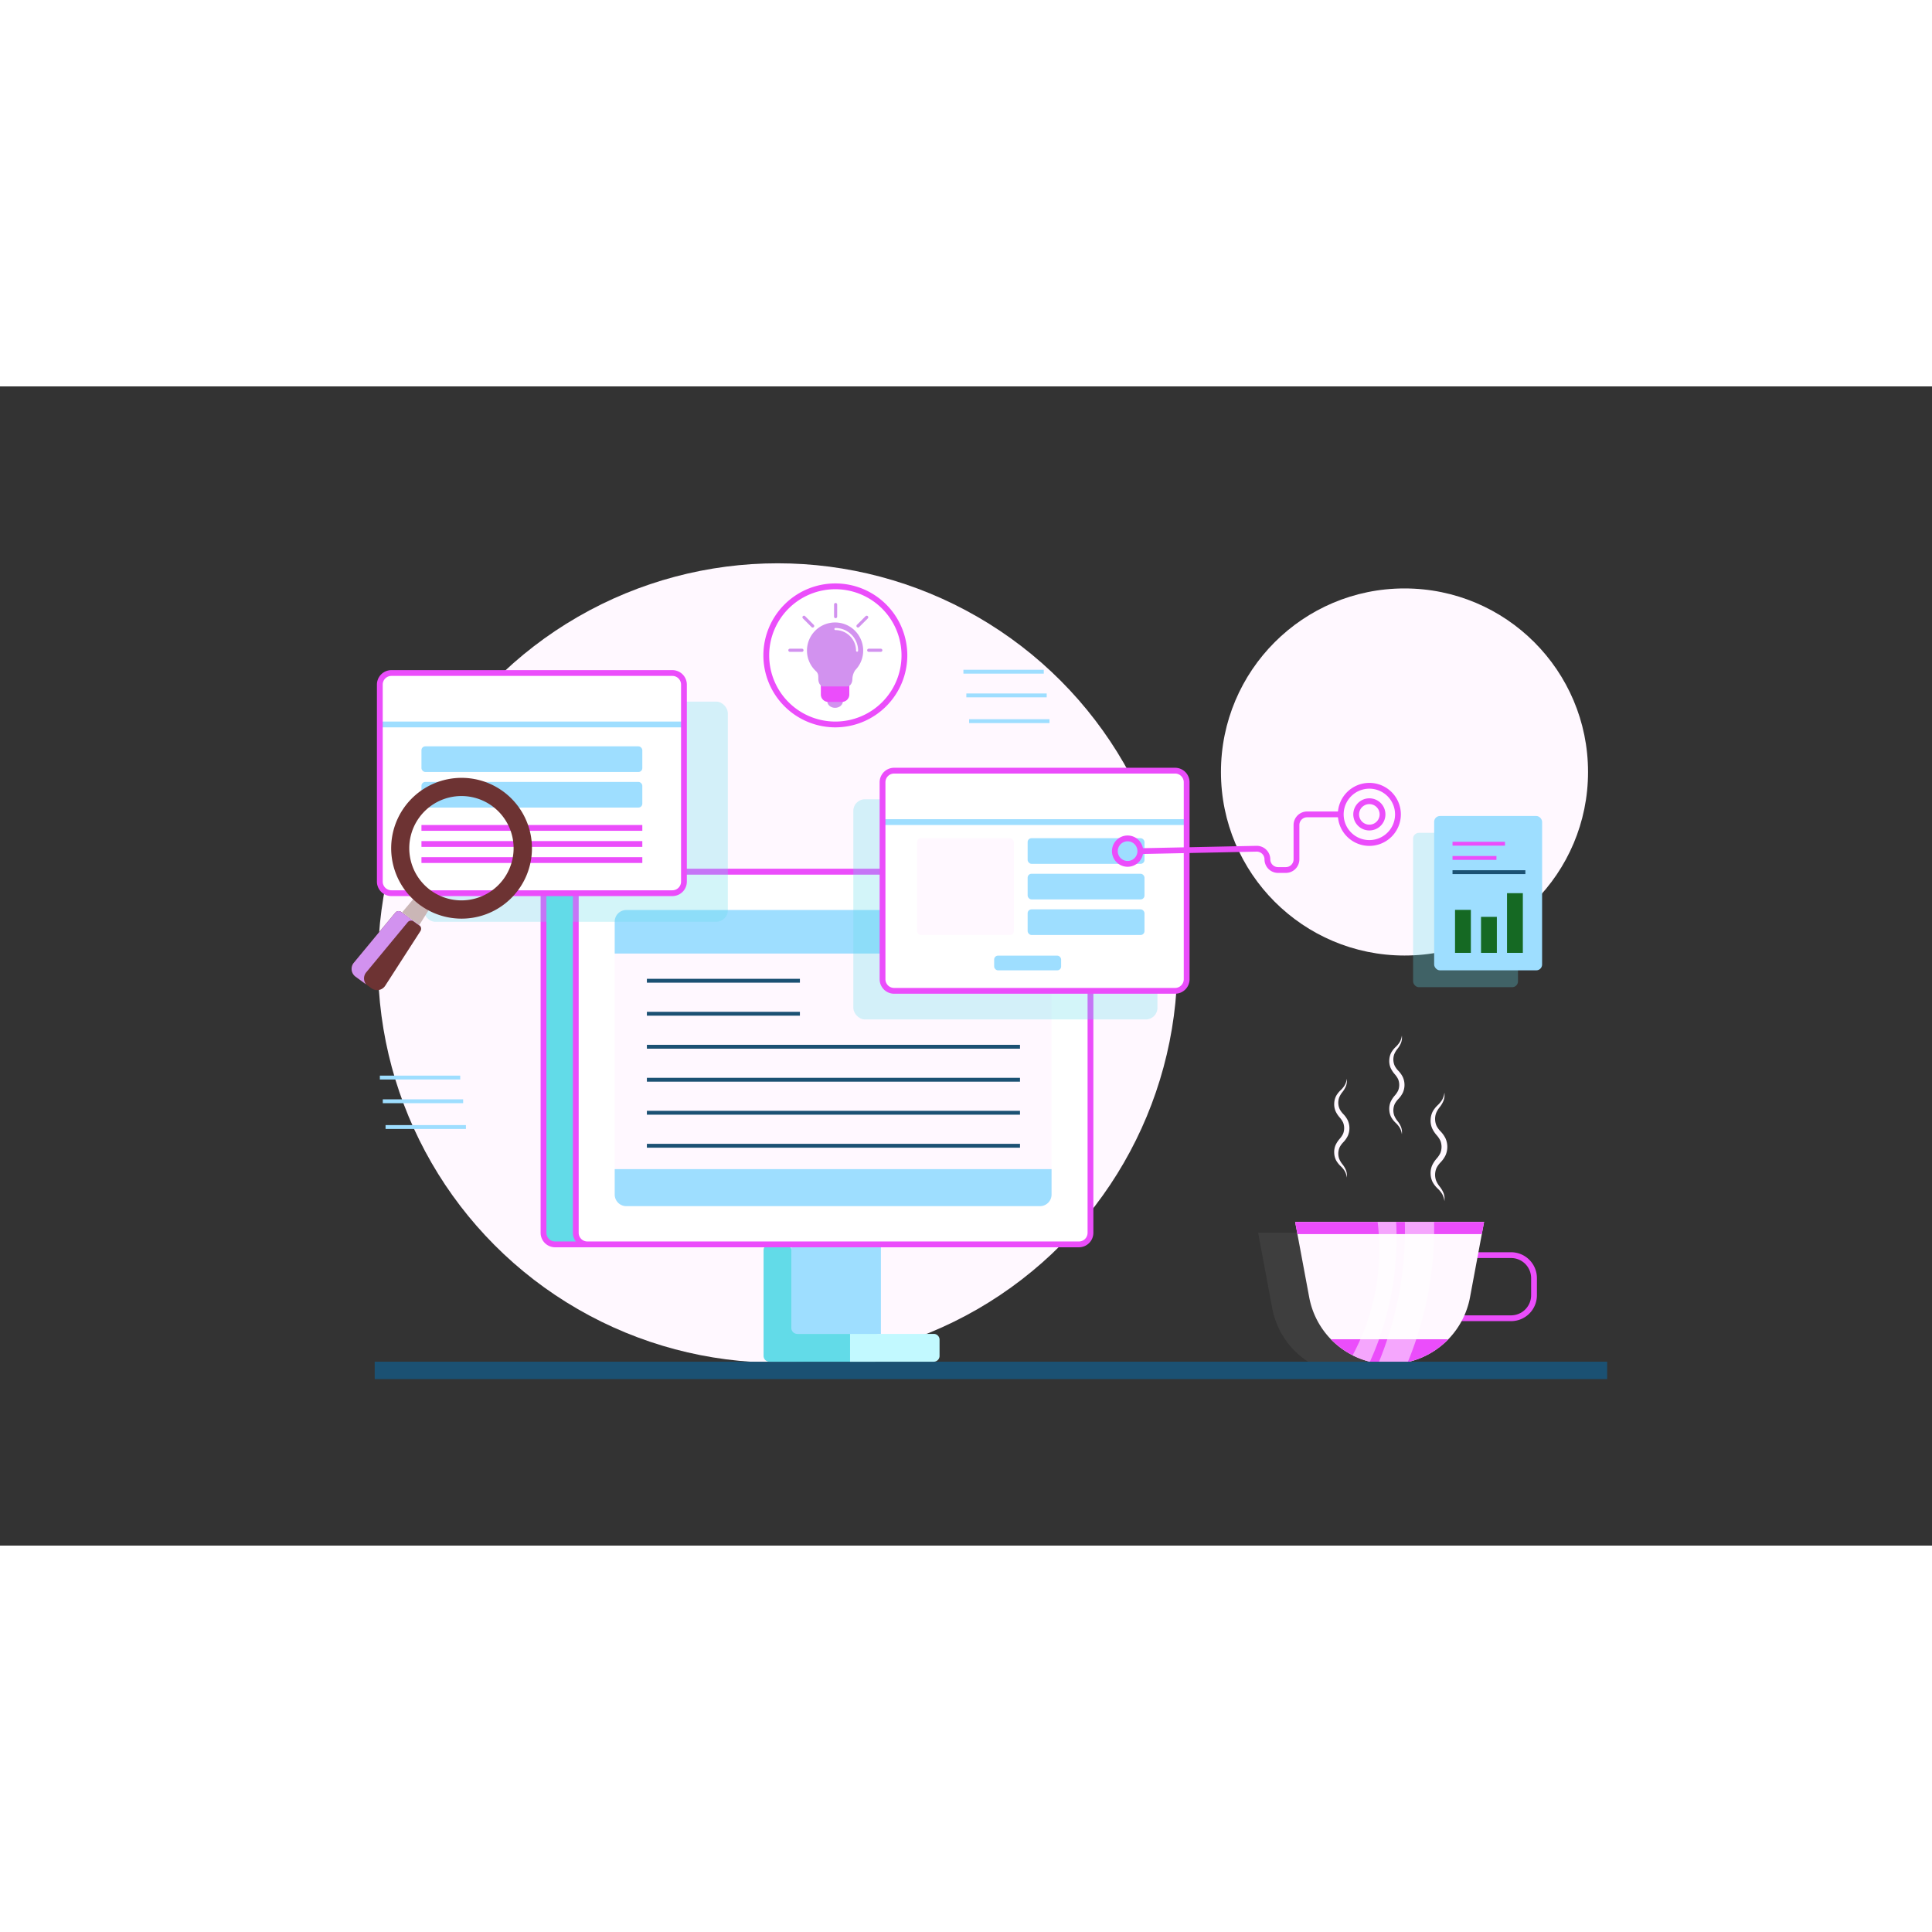 <svg xmlns="http://www.w3.org/2000/svg" viewBox="0 0 1000 600" width="360" height="360">
            <rect x="0" y="0" width="1000" height="600" fill="#333333" stroke="none"/>
            <g  fill="#ffc87c" class="color000 svgShape">
                <circle cx="402.522" cy="298.441" r="206.878" fill="#fff8ff"
                    class="colord9ebff svgShape"></circle>
                <rect width="46.323" height="46.323" x="409.627" y="444.094" fill="#9edeff"
                    class="colora9c0ff svgShape"></rect>
                <circle cx="726.964" cy="199.576" r="95.002" fill="#fff8ff"
                    class="colord9ebff svgShape"></circle>
                <rect width="54.295" height="79.887" x="731.412" y="231.08" fill="#62dbe8"
                    opacity=".28" rx="3" class="color6299e8 svgShape"></rect>
                <path fill="#707370"
                    d="M749.001,438.051l-7.287,39.023a42.338,42.338,0,0,1-32.203,33.495,41.697,41.697,0,0,1-9.406,1.059,43.099,43.099,0,0,1-5.83-.399,38.81,38.81,0,0,1-4.359-.852,41.541,41.541,0,0,1-8.966-3.342,42.276,42.276,0,0,1-22.453-29.962l-7.288-39.023Z"
                    opacity=".19" class="coloraaa svgShape"></path>
                <path fill="#eb4dfb"
                    d="M782.125,483.821H724.209a13.395,13.395,0,0,1-13.38-13.38v-8.91A13.395,13.395,0,0,1,724.209,448.151h57.916a13.395,13.395,0,0,1,13.38,13.38v8.91A13.395,13.395,0,0,1,782.125,483.821Zm-57.916-32.67a10.391,10.391,0,0,0-10.38,10.38v8.91A10.391,10.391,0,0,0,724.209,480.821h57.916a10.391,10.391,0,0,0,10.38-10.38v-8.91A10.391,10.391,0,0,0,782.125,451.151Z"
                    class="color4d76b8 svgShape"></path>
                <path fill="#fff8ff"
                    d="M768.155,432.491l-7.287,39.023a42.338,42.338,0,0,1-32.203,33.495,41.697,41.697,0,0,1-9.406,1.059,43.101,43.101,0,0,1-5.83-.399,38.81,38.81,0,0,1-4.359-.852,41.541,41.541,0,0,1-8.966-3.342,42.276,42.276,0,0,1-22.453-29.962l-7.288-39.023Z"
                    class="colord9ebff svgShape"></path>
                <path fill="#eb4dfb" d="M688.893,493.211a42.293,42.293,0,0,0,60.732,0Z"
                    class="color4d76b8 svgShape"></path>
                <polygon fill="#eb4dfb"
                    points="671.536 438.761 766.983 438.761 768.155 432.491 670.364 432.491 671.536 438.761"
                    class="color4d76b8 svgShape"></polygon>
                <path fill="#ffffff"
                    d="M722.642,432.491a154.384,154.384,0,0,1-13.571,72.326,41.36,41.36,0,0,1-4.596-1.418,42.023,42.023,0,0,1-4.369-1.923,115.529,115.529,0,0,0,12.953-68.984Z"
                    opacity=".5" class="colorfff svgShape"></path>
                <path fill="#ffffff"
                    d="M742.277,432.491a180.49,180.49,0,0,1-13.613,72.518,42.513,42.513,0,0,1-9.406,1.059,43.088,43.088,0,0,1-5.829-.399,180.531,180.531,0,0,0,13.722-73.178Z"
                    opacity=".5" class="colorfff svgShape"></path>
                <rect width="41.595" height="2" x="198.127" y="369.011" fill="#9edeff"
                    class="colora9c0ff svgShape"></rect>
                <rect width="41.595" height="2" x="196.614" y="356.742" fill="#9edeff"
                    class="colora9c0ff svgShape"></rect>
                <rect width="41.595" height="2" x="199.565" y="382.343" fill="#9edeff"
                    class="colora9c0ff svgShape"></rect>
                <rect width="41.595" height="2" x="500.177" y="158.938" fill="#9edeff"
                    class="colora9c0ff svgShape"></rect>
                <rect width="41.595" height="2" x="498.664" y="146.67" fill="#9edeff"
                    class="colora9c0ff svgShape"></rect>
                <rect width="41.595" height="2" x="501.615" y="172.271" fill="#9edeff"
                    class="colora9c0ff svgShape"></rect>
                <path fill="#fff8ff"
                    d="M697.099 358.363a8.161 8.161 0 01-.365 3.623 12.452 12.452 0 01-1.855 3.201 11.382 11.382 0 00-1.715 2.858 8.037 8.037 0 00.276 6.077 11.331 11.331 0 001.914 2.58 12.817 12.817 0 012.252 3.211 9.844 9.844 0 01-.003 8.034 12.981 12.981 0 01-2.25 3.21 11.302 11.302 0 00-1.912 2.579 8.049 8.049 0 00-.73 2.976 7.968 7.968 0 00.459 3.099 11.361 11.361 0 001.714 2.858 12.464 12.464 0 011.854 3.203 8.155 8.155 0 01.363 3.624 9.047 9.047 0 00-1.052-3.312 12.542 12.542 0 00-2.183-2.646 12.619 12.619 0 01-2.324-2.989 9.351 9.351 0 01-.958-3.836 9.186 9.186 0 01.681-3.961 13.606 13.606 0 012.124-3.27 11.485 11.485 0 001.789-2.636 7.918 7.918 0 00.005-5.837 11.561 11.561 0 00-1.785-2.637 13.642 13.642 0 01-2.126-3.266 9.182 9.182 0 01-.683-3.959 9.311 9.311 0 01.956-3.835 12.56 12.56 0 012.322-2.989 12.533 12.533 0 002.183-2.646A9.04 9.04 0 00697.099 358.363zM725.602 335.979a8.161 8.161 0 01-.365 3.623 12.451 12.451 0 01-1.855 3.201 11.388 11.388 0 00-1.715 2.858 8.037 8.037 0 00.276 6.077 11.331 11.331 0 001.914 2.58 12.817 12.817 0 012.252 3.211 9.844 9.844 0 01-.003 8.034 12.985 12.985 0 01-2.25 3.211 11.302 11.302 0 00-1.912 2.579 8.045 8.045 0 00-.272 6.075 11.36 11.36 0 001.714 2.858 12.463 12.463 0 011.854 3.203 8.155 8.155 0 01.363 3.624 9.047 9.047 0 00-1.052-3.312 12.541 12.541 0 00-2.183-2.646 12.624 12.624 0 01-2.324-2.989 9.351 9.351 0 01-.958-3.836 9.186 9.186 0 01.681-3.961 13.606 13.606 0 012.124-3.27 11.485 11.485 0 001.789-2.636 7.918 7.918 0 00.005-5.837 11.565 11.565 0 00-1.785-2.637 13.641 13.641 0 01-2.126-3.266 9.182 9.182 0 01-.683-3.96 9.31 9.31 0 01.957-3.835 12.556 12.556 0 012.322-2.989 12.534 12.534 0 002.183-2.647A9.039 9.039 0 00725.602 335.979zM747.634 365.563a8.935 8.935 0 01-.401 3.976 13.662 13.662 0 01-2.035 3.512 12.497 12.497 0 00-1.882 3.137 8.82 8.82 0 00.303 6.668 12.413 12.413 0 002.101 2.831 14.066 14.066 0 012.471 3.524 10.803 10.803 0 01-.004 8.817 14.264 14.264 0 01-2.47 3.523 12.387 12.387 0 00-2.098 2.831 8.834 8.834 0 00-.299 6.667 12.47 12.47 0 001.882 3.137 13.674 13.674 0 012.034 3.515 8.938 8.938 0 01.398 3.977 9.927 9.927 0 00-1.153-3.635 13.768 13.768 0 00-2.396-2.904 13.848 13.848 0 01-2.55-3.28 10.238 10.238 0 01-1.051-4.21 10.069 10.069 0 01.747-4.346 14.949 14.949 0 012.33-3.589 12.608 12.608 0 001.963-2.893 8.69 8.69 0 00.005-6.405 12.692 12.692 0 00-1.959-2.894 14.948 14.948 0 01-2.333-3.584 10.088 10.088 0 01-.75-4.345 10.23 10.23 0 011.05-4.208 13.782 13.782 0 012.549-3.28 13.799 13.799 0 002.396-2.904A9.905 9.905 0 00747.634 365.563z"
                    class="colord9ebff svgShape"></path>
                <rect width="637.92" height="9" x="193.947" y="504.816" fill="#1b5173"
                    class="color456ba3 svgShape"></rect>
                <circle cx="432.374" cy="139.229" r="35.748" fill="#ffffff"
                    class="colorfff svgShape"></circle>
                <path fill="#d292ef"
                    d="M436.293,162.711c0,2.395-2.039,3.649-4.054,3.649s-4.054-1.254-4.054-3.649a.703.703,0,0,1,.703-.703H435.59a.703.703,0,0,1,.703.703Zm0,0"
                    class="color92b1ef svgShape"></path>
                <path fill="#eb4dfb"
                    d="M439.608,154.507v4.986a3.806,3.806,0,0,1-3.804,3.804H428.675a3.806,3.806,0,0,1-3.804-3.804v-4.986a.809.809,0,0,1,.809-.809h13.119a.809.809,0,0,1,.809.809Zm0,0"
                    class="color4d76b8 svgShape"></path>
                <path fill="#d292ef"
                    d="M446.784 136.739a14.439 14.439 0 01-4.14 10.164 8.745 8.745 0 00-1.447 4.415c0 3.215-2.058 3.93-2.147 3.958a.792.792 0 01-.252.041H425.896a.809.809 0 01-.334-.072c-.47-.216-2-1.125-2-3.899v-.18c0-1.618 0-2.373-1.014-3.575a14.549 14.549 0 1124.237-10.851zm0 0M455.905 137.387h-6.25a.809.809 0 110-1.618h6.25a.809.809 0 010 1.618zM444.104 124.813a.809.809 0 01-.572-1.381l4.499-4.499a.809.809 0 111.145 1.145l-4.503 4.497a.807.807 0 01-.569.238zm-29.012 12.574h-6.25a.809.809 0 010-1.618h6.25a.809.809 0 110 1.618zm5.552-12.574a.807.807 0 01-.572-.238l-4.499-4.499a.809.809 0 011.145-1.145l4.499 4.499a.809.809 0 01-.571 1.381zm0 0M432.513 119.967a.809.809 0 01-.809-.809V112.908a.809.809 0 111.618 0v6.25a.809.809 0 01-.809.809zm0 0"
                    class="color92b1ef svgShape"></path>
                <path fill="#fff8ff"
                    d="M443.623,137.328a.539.539,0,0,1-.539-.539,10.68,10.68,0,0,0-10.667-10.667.539.539,0,1,1,0-1.079,11.759,11.759,0,0,1,11.746,11.746.539.539,0,0,1-.539.539Zm0,0"
                    class="colord9ebff svgShape"></path>
                <path fill="#eb4dfb"
                    d="M432.374,176.477a37.248,37.248,0,1,1,37.248-37.248A37.29,37.29,0,0,1,432.374,176.477Zm0-71.496a34.248,34.248,0,1,0,34.248,34.248A34.287,34.287,0,0,0,432.374,104.981Z"
                    class="color4d76b8 svgShape"></path>
                <path fill="#62dbe8"
                    d="M409.627,487.416V447.094a3,3,0,0,0-3-3h-8.4a3,3,0,0,0-3,3V501.816a3,3,0,0,0,3,3h54.723a3,3,0,0,0,3-3v-8.4a3,3,0,0,0-3-3h-40.323A3,3,0,0,1,409.627,487.416Z"
                    class="color6299e8 svgShape"></path>
                <path fill="#c2f9ff"
                    d="M439.989,490.416v14.4h43.323a3,3,0,0,0,3-3v-8.4a3,3,0,0,0-3-3Z"
                    class="colorc2d5ff svgShape"></path>
                <rect width="266.4" height="192.863" x="281.319" y="251.23" fill="#62dbe8" rx="6"
                    class="color6299e8 svgShape"></rect>
                <path fill="#eb4dfb"
                    d="M541.719,445.594H287.319a7.509,7.509,0,0,1-7.5-7.5V257.23a7.509,7.509,0,0,1,7.5-7.5h254.4a7.508,7.508,0,0,1,7.5,7.5V438.094A7.508,7.508,0,0,1,541.719,445.594ZM287.319,252.73a4.505,4.505,0,0,0-4.5,4.5V438.094a4.505,4.505,0,0,0,4.5,4.5h254.4a4.505,4.505,0,0,0,4.5-4.5V257.23a4.505,4.505,0,0,0-4.5-4.5Z"
                    class="color4d76b8 svgShape"></path>
                <rect width="266.4" height="192.863" x="298.027" y="251.23" fill="#ffffff" rx="6"
                    class="colorfff svgShape"></rect>
                <rect width="226.1" height="153.276" x="318.177" y="271.024" fill="#fff8ff" rx="6"
                    class="colord9ebff svgShape"></rect>
                <path fill="#eb4dfb"
                    d="M558.427,445.594H304.027a7.509,7.509,0,0,1-7.5-7.5V257.23a7.509,7.509,0,0,1,7.5-7.5H558.427a7.508,7.508,0,0,1,7.5,7.5V438.094A7.508,7.508,0,0,1,558.427,445.594ZM304.027,252.73a4.505,4.505,0,0,0-4.5,4.5V438.094a4.505,4.505,0,0,0,4.5,4.5H558.427a4.505,4.505,0,0,0,4.5-4.5V257.23a4.505,4.505,0,0,0-4.5-4.5Z"
                    class="color4d76b8 svgShape"></path>
                <path fill="#9edeff"
                    d="M538.277 271.024H324.177a6 6 0 00-6 6v16.522H544.277V277.024A6 6 0 00538.277 271.024zM318.177 405.153v13.147a6 6 0 006 6H538.277a6 6 0 006-6V405.153z"
                    class="colora9c0ff svgShape"></path>
                <rect width="79.2" height="2" x="334.827" y="306.628" fill="#1b5173"
                    class="color456ba3 svgShape"></rect>
                <rect width="79.2" height="2" x="334.827" y="323.712" fill="#1b5173"
                    class="color456ba3 svgShape"></rect>
                <rect width="193.12" height="2" x="334.827" y="340.795" fill="#1b5173"
                    class="color456ba3 svgShape"></rect>
                <rect width="193.12" height="2" x="334.827" y="357.878" fill="#1b5173"
                    class="color456ba3 svgShape"></rect>
                <rect width="193.12" height="2" x="334.827" y="374.961" fill="#1b5173"
                    class="color456ba3 svgShape"></rect>
                <rect width="193.12" height="2" x="334.827" y="392.044" fill="#1b5173"
                    class="color456ba3 svgShape"></rect>
                <rect width="157.416" height="113.963" x="441.679" y="213.697" fill="#62dbe8"
                    opacity=".28" rx="6" class="color6299e8 svgShape"></rect>
                <rect width="157.416" height="113.963" x="456.799" y="198.893" fill="#ffffff" rx="6"
                    class="colorfff svgShape"></rect>
                <rect width="157.416" height="3" x="456.799" y="224.018" fill="#9edeff"
                    class="colora9c0ff svgShape"></rect>
                <path fill="#eb4dfb"
                    d="M608.215,314.355H462.799a7.508,7.508,0,0,1-7.5-7.5V204.893a7.508,7.508,0,0,1,7.5-7.5H608.215a7.508,7.508,0,0,1,7.5,7.5v101.962A7.508,7.508,0,0,1,608.215,314.355ZM462.799,200.393a4.505,4.505,0,0,0-4.5,4.5v101.962a4.505,4.505,0,0,0,4.5,4.5H608.215a4.505,4.505,0,0,0,4.5-4.5V204.893a4.505,4.505,0,0,0-4.5-4.5Z"
                    class="color4d76b8 svgShape"></path>
                <rect width="50.105" height="50.105" x="474.667" y="233.845" fill="#fff8ff" rx="2"
                    class="colord9ebff svgShape"></rect>
                <rect width="60.48" height="13.272" x="531.907" y="233.845" fill="#9edeff" rx="2"
                    class="colora9c0ff svgShape"></rect>
                <rect width="34.667" height="7.608" x="514.574" y="294.638" fill="#9edeff" rx="2"
                    class="colora9c0ff svgShape"></rect>
                <rect width="60.48" height="13.272" x="531.907" y="252.262" fill="#9edeff" rx="2"
                    class="colora9c0ff svgShape"></rect>
                <rect width="60.48" height="13.272" x="531.907" y="270.678" fill="#9edeff" rx="2"
                    class="colora9c0ff svgShape"></rect>
                <rect width="157.416" height="113.963" x="219.319" y="163.155" fill="#62dbe8"
                    opacity=".28" rx="6" class="color6299e8 svgShape"></rect>
                <rect width="157.416" height="113.963" x="196.596" y="148.351" fill="#ffffff" rx="6"
                    class="colorfff svgShape"></rect>
                <rect width="157.416" height="3" x="196.597" y="173.476" fill="#9edeff"
                    class="colora9c0ff svgShape"></rect>
                <path fill="#eb4dfb"
                    d="M348.012,263.814H202.597a7.508,7.508,0,0,1-7.5-7.5V154.352a7.508,7.508,0,0,1,7.5-7.5H348.012a7.508,7.508,0,0,1,7.5,7.5V256.314A7.508,7.508,0,0,1,348.012,263.814ZM202.597,149.852a4.505,4.505,0,0,0-4.5,4.5V256.314a4.505,4.505,0,0,0,4.5,4.5H348.012a4.505,4.505,0,0,0,4.5-4.5V154.352a4.505,4.505,0,0,0-4.5-4.5Z"
                    class="color4d76b8 svgShape"></path>
                <rect width="114.317" height="13.272" x="218.146" y="186.304" fill="#9edeff" rx="2"
                    class="colora9c0ff svgShape"></rect>
                <rect width="114.317" height="13.272" x="218.146" y="204.72" fill="#9edeff" rx="2"
                    class="colora9c0ff svgShape"></rect>
                <rect width="114.317" height="3" x="218.146" y="227.018" fill="#eb4dfb"
                    class="color4d76b8 svgShape"></rect>
                <rect width="114.317" height="3" x="218.146" y="235.345" fill="#eb4dfb"
                    class="color4d76b8 svgShape"></rect>
                <rect width="114.317" height="3" x="218.146" y="243.673" fill="#eb4dfb"
                    class="color4d76b8 svgShape"></rect>
                <path fill="#eb4dfb"
                    d="M583.644 248.639a8.091 8.091 0 118.091-8.091A8.1 8.1 0 01583.644 248.639zm0-13.182a5.091 5.091 0 105.091 5.091A5.097 5.097 0 00583.644 235.457zM708.777 237.829a16.304 16.304 0 1116.304-16.304A16.323 16.323 0 01708.777 237.829zm0-29.608a13.304 13.304 0 1013.304 13.304A13.319 13.319 0 00708.777 208.22z"
                    class="color4d76b8 svgShape"></path>
                <path fill="#eb4dfb"
                    d="M708.777 229.84a8.316 8.316 0 118.316-8.316A8.325 8.325 0 01708.777 229.84zm0-13.632a5.316 5.316 0 105.316 5.316A5.322 5.322 0 00708.777 216.208zM665.543 251.815h-4.034a7.016 7.016 0 01-7.008-7.008 3.978 3.978 0 00-1.203-2.863 4.047 4.047 0 00-2.887-1.144l-60.145 1.247-.062-2.999 60.145-1.247a7.007 7.007 0 017.153 7.006 4.012 4.012 0 004.008 4.008h4.034a4.012 4.012 0 004.008-4.008V227.032a7.015 7.015 0 017.007-7.007h18.375v3H676.559a4.012 4.012 0 00-4.007 4.007v17.775A7.016 7.016 0 01665.543 251.815z"
                    class="color4d76b8 svgShape"></path>
                <rect width="55.873" height="79.887" x="742.314" y="222.358" fill="#9edeff" rx="3"
                    class="colora9c0ff svgShape"></rect>
                <rect width="22.738" height="2" x="751.822" y="243.069" fill="#eb4dfb"
                    class="color4d76b8 svgShape"></rect>
                <rect width="27.154" height="2" x="751.822" y="235.708" fill="#eb4dfb"
                    class="color4d76b8 svgShape"></rect>
                <rect width="37.706" height="2" x="751.822" y="250.43" fill="#1b5173"
                    class="color456ba3 svgShape"></rect>
                <rect width="8.194" height="18.63" x="766.578" y="274.566" fill="#156923"
                    class="colorfafafa svgShape"></rect>
                <rect width="8.194" height="22.249" x="753.125" y="270.947" fill="#156923"
                    class="colorfafafa svgShape"></rect>
                <rect width="8.194" height="30.894" x="780.03" y="262.302" fill="#156923"
                    class="colorfafafa svgShape"></rect>
                <path fill="#6d3333"
                    d="M184.032,305.526a4.966,4.966,0,0,1-.874-7.212L204.584,272.407a2.283,2.283,0,0,1,3.103-.378l9.338,6.827a2.284,2.284,0,0,1,.583,3.077l-18.201,28.248a4.967,4.967,0,0,1-7.116,1.365l-8.258-6.019Zm0,0"
                    class="color618ac6 svgShape"></path>
                <path fill="#d292ef"
                    d="M184.037,305.518a4.971,4.971,0,0,1-.887-7.21l21.44-25.903a2.269,2.269,0,0,1,3.097-.371l9.336,6.814a2.439,2.439,0,0,1,.626.679l-3.528-2.58a2.281,2.281,0,0,0-3.095.39l-21.44,25.903a4.937,4.937,0,0,0-.103,6.251l-5.447-3.973Zm0,0"
                    class="color92b1ef svgShape"></path>
                <rect width="102.372" height="102.372" x="175.421" y="204.688" fill="none"
                    transform="rotate(-8.881 226.607 255.874)"></rect>
                <path fill="#cab6b6"
                    d="M221.781,271.206l-4.737,7.564-8.873-6.595,5.67-6.698Zm-7.939-5.729"
                    class="color4469a0 svgShape"></path>
                <path fill="#6d3333"
                    d="M274.911,233.432a36.437,36.437,0,1,0-30.38,41.62A36.455,36.455,0,0,0,274.911,233.432Zm-31.9,32.28a27.004,27.004,0,1,1,22.51-30.85A27.003,27.003,0,0,1,243.011,265.712Z"
                    class="color618ac6 svgShape"></path>
            </g>
        </svg>
